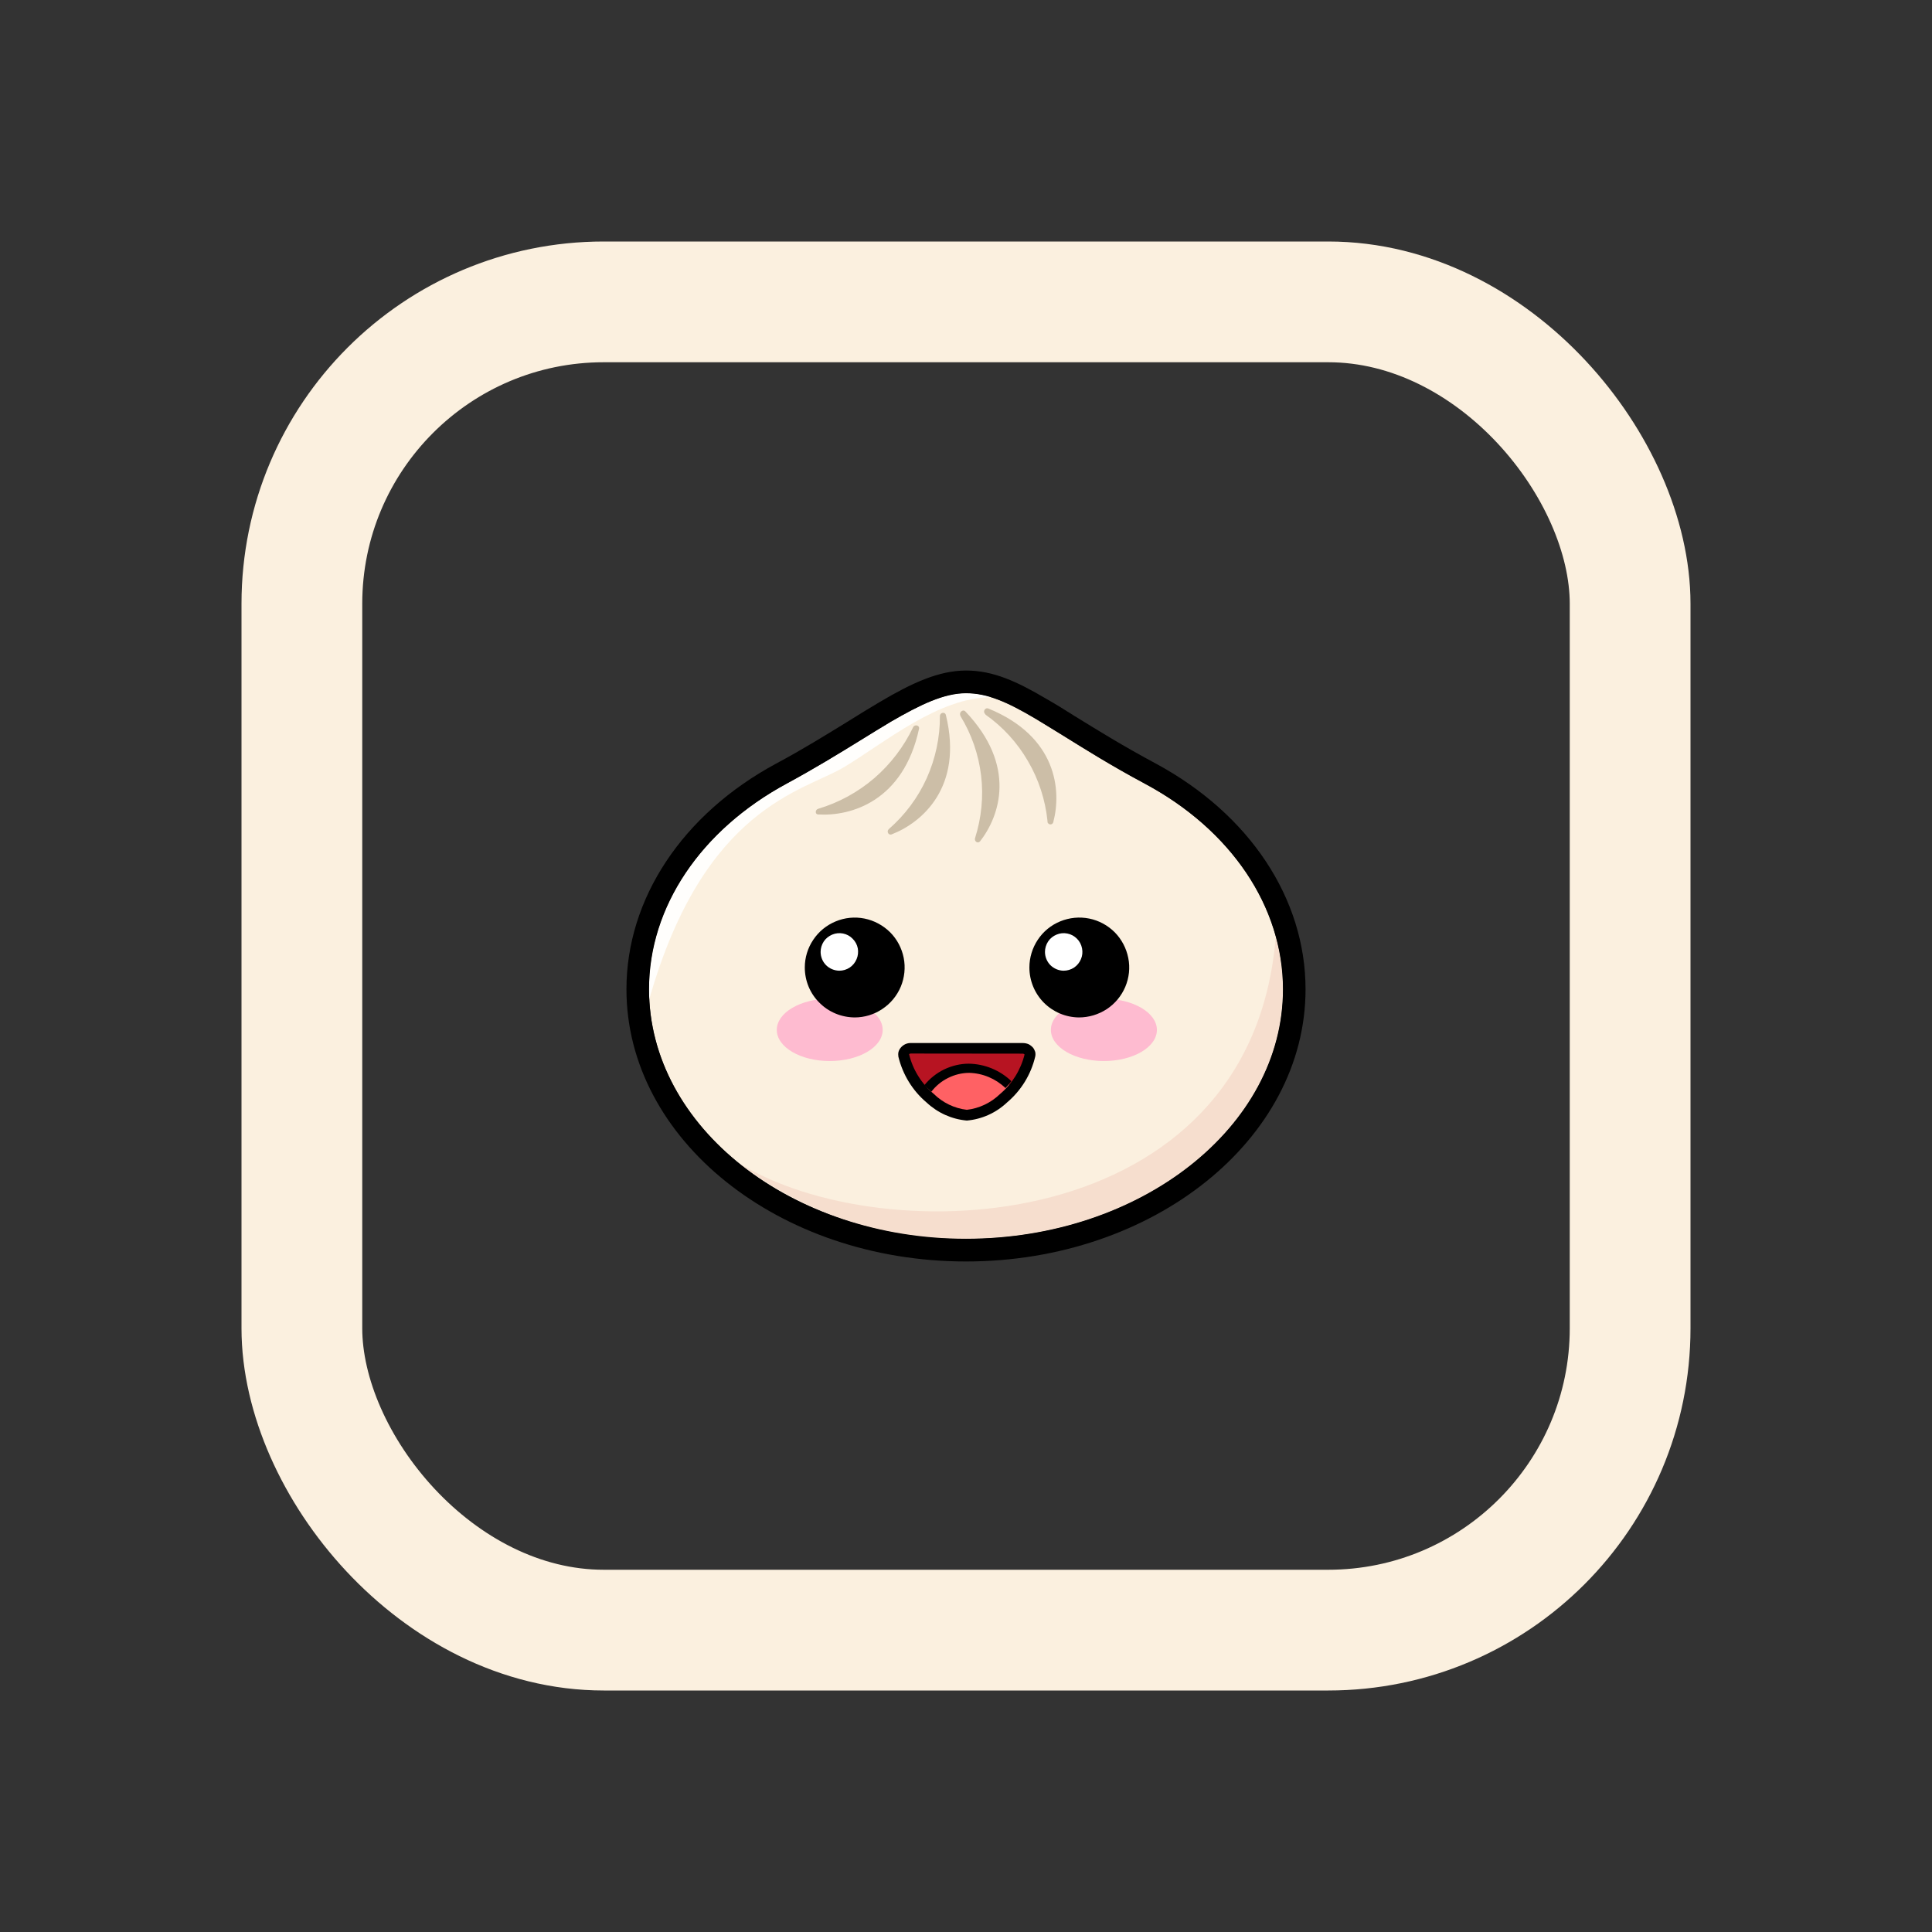 <svg width="16" height="16" viewBox="0 0 16 16" fill="none" xmlns="http://www.w3.org/2000/svg">
<rect x="0" y="0" width="16" height="16" fill="#333333" stroke="none"/>
<rect x="2.5" y="2.5" width="11" height="11" rx="2.5" stroke="#FBF0DF"/>
<path d="M10.625 8.193C10.625 9.334 9.45 10.259 8 10.259C6.55 10.259 5.375 9.334 5.375 8.193C5.375 7.486 5.825 6.861 6.516 6.491C7.208 6.12 7.638 5.741 8 5.741C8.361 5.741 8.671 6.05 9.483 6.491C10.175 6.861 10.625 7.486 10.625 8.193Z" fill="#FBF0DF"/>
<path d="M10.625 8.193C10.625 8.047 10.605 7.901 10.565 7.76C10.361 10.257 7.314 10.377 6.116 9.63C6.655 10.047 7.319 10.269 8 10.259C9.448 10.259 10.625 9.332 10.625 8.193Z" fill="#F6DECE"/>
<path d="M6.99 6.353C7.325 6.152 7.771 5.775 8.209 5.774C8.141 5.753 8.071 5.741 8 5.741C7.819 5.741 7.625 5.834 7.381 5.975C7.296 6.025 7.209 6.08 7.116 6.137C6.941 6.245 6.741 6.367 6.516 6.489C5.802 6.875 5.375 7.512 5.375 8.193C5.375 8.223 5.375 8.253 5.375 8.282C5.83 6.677 6.655 6.554 6.99 6.353Z" fill="#FFFEFC"/>
<path fill-rule="evenodd" clip-rule="evenodd" d="M7.784 5.93C7.785 6.107 7.747 6.283 7.675 6.444C7.602 6.606 7.495 6.749 7.361 6.866C7.34 6.884 7.357 6.92 7.384 6.91C7.637 6.812 7.978 6.518 7.834 5.924C7.828 5.891 7.784 5.9 7.784 5.93ZM7.954 5.93C8.046 6.08 8.104 6.248 8.125 6.422C8.146 6.597 8.128 6.773 8.075 6.941C8.066 6.967 8.098 6.989 8.116 6.968C8.28 6.758 8.423 6.341 7.994 5.891C7.973 5.871 7.939 5.901 7.954 5.927V5.93ZM8.161 5.918C8.305 6.019 8.425 6.151 8.513 6.303C8.602 6.455 8.657 6.624 8.675 6.8C8.674 6.806 8.675 6.812 8.679 6.817C8.683 6.822 8.689 6.826 8.695 6.827C8.701 6.828 8.708 6.827 8.713 6.823C8.718 6.82 8.722 6.814 8.723 6.808C8.792 6.546 8.753 6.1 8.186 5.868C8.156 5.856 8.136 5.897 8.161 5.915V5.918ZM6.776 6.698C6.947 6.647 7.106 6.56 7.241 6.444C7.376 6.327 7.485 6.184 7.562 6.023C7.575 5.996 7.618 6.006 7.611 6.036C7.481 6.636 7.047 6.761 6.777 6.745C6.749 6.746 6.749 6.706 6.776 6.698Z" fill="#CCBEA7"/>
<path d="M8 10.447C6.449 10.447 5.188 9.436 5.188 8.193C5.188 7.443 5.651 6.743 6.427 6.324C6.652 6.204 6.845 6.083 7.017 5.978C7.111 5.919 7.2 5.864 7.287 5.813C7.55 5.657 7.775 5.553 8 5.553C8.225 5.553 8.421 5.643 8.668 5.789C8.742 5.831 8.818 5.878 8.898 5.929C9.085 6.044 9.295 6.175 9.573 6.324C10.349 6.743 10.812 7.442 10.812 8.193C10.812 9.436 9.551 10.447 8 10.447ZM8 5.741C7.819 5.741 7.625 5.834 7.381 5.975C7.296 6.025 7.209 6.08 7.116 6.137C6.941 6.245 6.741 6.367 6.516 6.489C5.802 6.875 5.375 7.512 5.375 8.193C5.375 9.332 6.553 10.259 8 10.259C9.447 10.259 10.625 9.332 10.625 8.193C10.625 7.512 10.198 6.875 9.483 6.491C9.2 6.341 8.979 6.2 8.8 6.089C8.718 6.038 8.643 5.992 8.575 5.951C8.347 5.816 8.181 5.741 8 5.741Z" fill="black"/>
<path d="M8.529 8.741C8.495 8.879 8.418 9.002 8.31 9.094C8.228 9.173 8.123 9.223 8.01 9.235C7.893 9.224 7.784 9.175 7.7 9.094C7.592 9.002 7.517 8.878 7.484 8.741C7.483 8.732 7.484 8.724 7.486 8.716C7.489 8.709 7.493 8.701 7.499 8.696C7.505 8.69 7.512 8.685 7.52 8.682C7.527 8.68 7.536 8.679 7.544 8.68H8.469C8.477 8.679 8.486 8.68 8.493 8.683C8.501 8.686 8.508 8.69 8.514 8.696C8.519 8.702 8.524 8.709 8.526 8.717C8.529 8.724 8.53 8.733 8.529 8.741Z" fill="#B71422"/>
<path d="M7.701 9.1C7.785 9.181 7.894 9.231 8.01 9.242C8.125 9.231 8.234 9.181 8.318 9.1C8.345 9.075 8.37 9.048 8.393 9.02C8.347 8.967 8.29 8.925 8.227 8.895C8.164 8.865 8.095 8.849 8.025 8.846C7.951 8.848 7.878 8.868 7.812 8.904C7.747 8.941 7.691 8.992 7.65 9.055C7.668 9.071 7.683 9.086 7.701 9.1Z" fill="#FF6164"/>
<path d="M7.713 9.041C7.75 8.993 7.797 8.954 7.852 8.927C7.906 8.9 7.966 8.885 8.027 8.885C8.139 8.888 8.246 8.933 8.327 9.011C8.344 8.993 8.361 8.973 8.376 8.954C8.281 8.863 8.155 8.811 8.023 8.809C7.953 8.809 7.883 8.826 7.82 8.856C7.756 8.887 7.701 8.931 7.656 8.986C7.674 9.005 7.693 9.023 7.713 9.041Z" fill="black"/>
<path d="M8.007 9.28C7.882 9.269 7.765 9.216 7.673 9.13C7.557 9.032 7.476 8.899 7.44 8.751C7.438 8.738 7.438 8.724 7.441 8.711C7.445 8.698 7.451 8.686 7.46 8.676C7.47 8.664 7.483 8.654 7.498 8.647C7.512 8.641 7.528 8.637 7.544 8.638H8.47C8.486 8.638 8.502 8.641 8.517 8.647C8.531 8.654 8.544 8.664 8.555 8.676C8.563 8.686 8.569 8.699 8.573 8.711C8.576 8.724 8.576 8.738 8.573 8.751C8.538 8.899 8.456 9.032 8.34 9.13C8.249 9.216 8.132 9.269 8.007 9.28ZM7.544 8.725C7.532 8.725 7.529 8.73 7.529 8.732C7.56 8.86 7.632 8.975 7.733 9.059C7.807 9.132 7.904 9.179 8.007 9.191C8.11 9.179 8.206 9.133 8.281 9.061C8.382 8.976 8.453 8.861 8.485 8.733C8.483 8.731 8.481 8.729 8.478 8.728C8.476 8.726 8.473 8.726 8.47 8.726L7.544 8.725Z" fill="black"/>
<path d="M9.142 8.787C9.384 8.787 9.581 8.672 9.581 8.529C9.581 8.387 9.384 8.271 9.142 8.271C8.9 8.271 8.703 8.387 8.703 8.529C8.703 8.672 8.9 8.787 9.142 8.787Z" fill="#FEBBD0"/>
<path d="M6.871 8.787C7.114 8.787 7.31 8.672 7.31 8.529C7.31 8.387 7.114 8.271 6.871 8.271C6.629 8.271 6.433 8.387 6.433 8.529C6.433 8.672 6.629 8.787 6.871 8.787Z" fill="#FEBBD0"/>
<path fill-rule="evenodd" clip-rule="evenodd" d="M7.078 8.426C7.159 8.426 7.239 8.402 7.307 8.356C7.375 8.311 7.428 8.247 7.46 8.171C7.491 8.096 7.5 8.012 7.484 7.932C7.468 7.852 7.429 7.778 7.371 7.72C7.313 7.663 7.239 7.623 7.159 7.607C7.079 7.591 6.996 7.599 6.92 7.631C6.845 7.662 6.78 7.715 6.735 7.783C6.689 7.851 6.665 7.931 6.665 8.012C6.665 8.122 6.708 8.227 6.786 8.304C6.863 8.382 6.968 8.425 7.078 8.426ZM8.935 8.426C9.017 8.426 9.097 8.402 9.166 8.357C9.234 8.312 9.287 8.248 9.319 8.173C9.351 8.097 9.36 8.014 9.344 7.934C9.328 7.853 9.289 7.779 9.232 7.721C9.174 7.663 9.1 7.623 9.02 7.607C8.94 7.591 8.857 7.599 8.781 7.63C8.705 7.661 8.64 7.714 8.595 7.782C8.549 7.851 8.525 7.931 8.525 8.012C8.525 8.122 8.568 8.226 8.645 8.304C8.722 8.381 8.826 8.425 8.935 8.426Z" fill="black"/>
<path fill-rule="evenodd" clip-rule="evenodd" d="M6.95 8.039C6.981 8.039 7.011 8.03 7.037 8.013C7.062 7.996 7.082 7.972 7.094 7.943C7.106 7.915 7.109 7.884 7.104 7.854C7.098 7.823 7.083 7.796 7.061 7.774C7.04 7.752 7.012 7.737 6.982 7.731C6.952 7.725 6.92 7.728 6.892 7.74C6.864 7.752 6.839 7.771 6.822 7.797C6.805 7.823 6.796 7.853 6.796 7.883C6.796 7.924 6.812 7.964 6.841 7.993C6.87 8.022 6.909 8.038 6.95 8.039ZM8.808 8.039C8.839 8.039 8.869 8.03 8.895 8.013C8.92 7.996 8.94 7.972 8.952 7.943C8.964 7.915 8.967 7.884 8.961 7.854C8.955 7.823 8.941 7.796 8.919 7.774C8.897 7.752 8.87 7.737 8.839 7.731C8.809 7.725 8.778 7.728 8.75 7.74C8.721 7.752 8.697 7.771 8.68 7.797C8.663 7.823 8.654 7.853 8.654 7.883C8.654 7.924 8.67 7.963 8.698 7.992C8.727 8.021 8.766 8.038 8.807 8.039H8.808Z" fill="white"/>
</svg>
